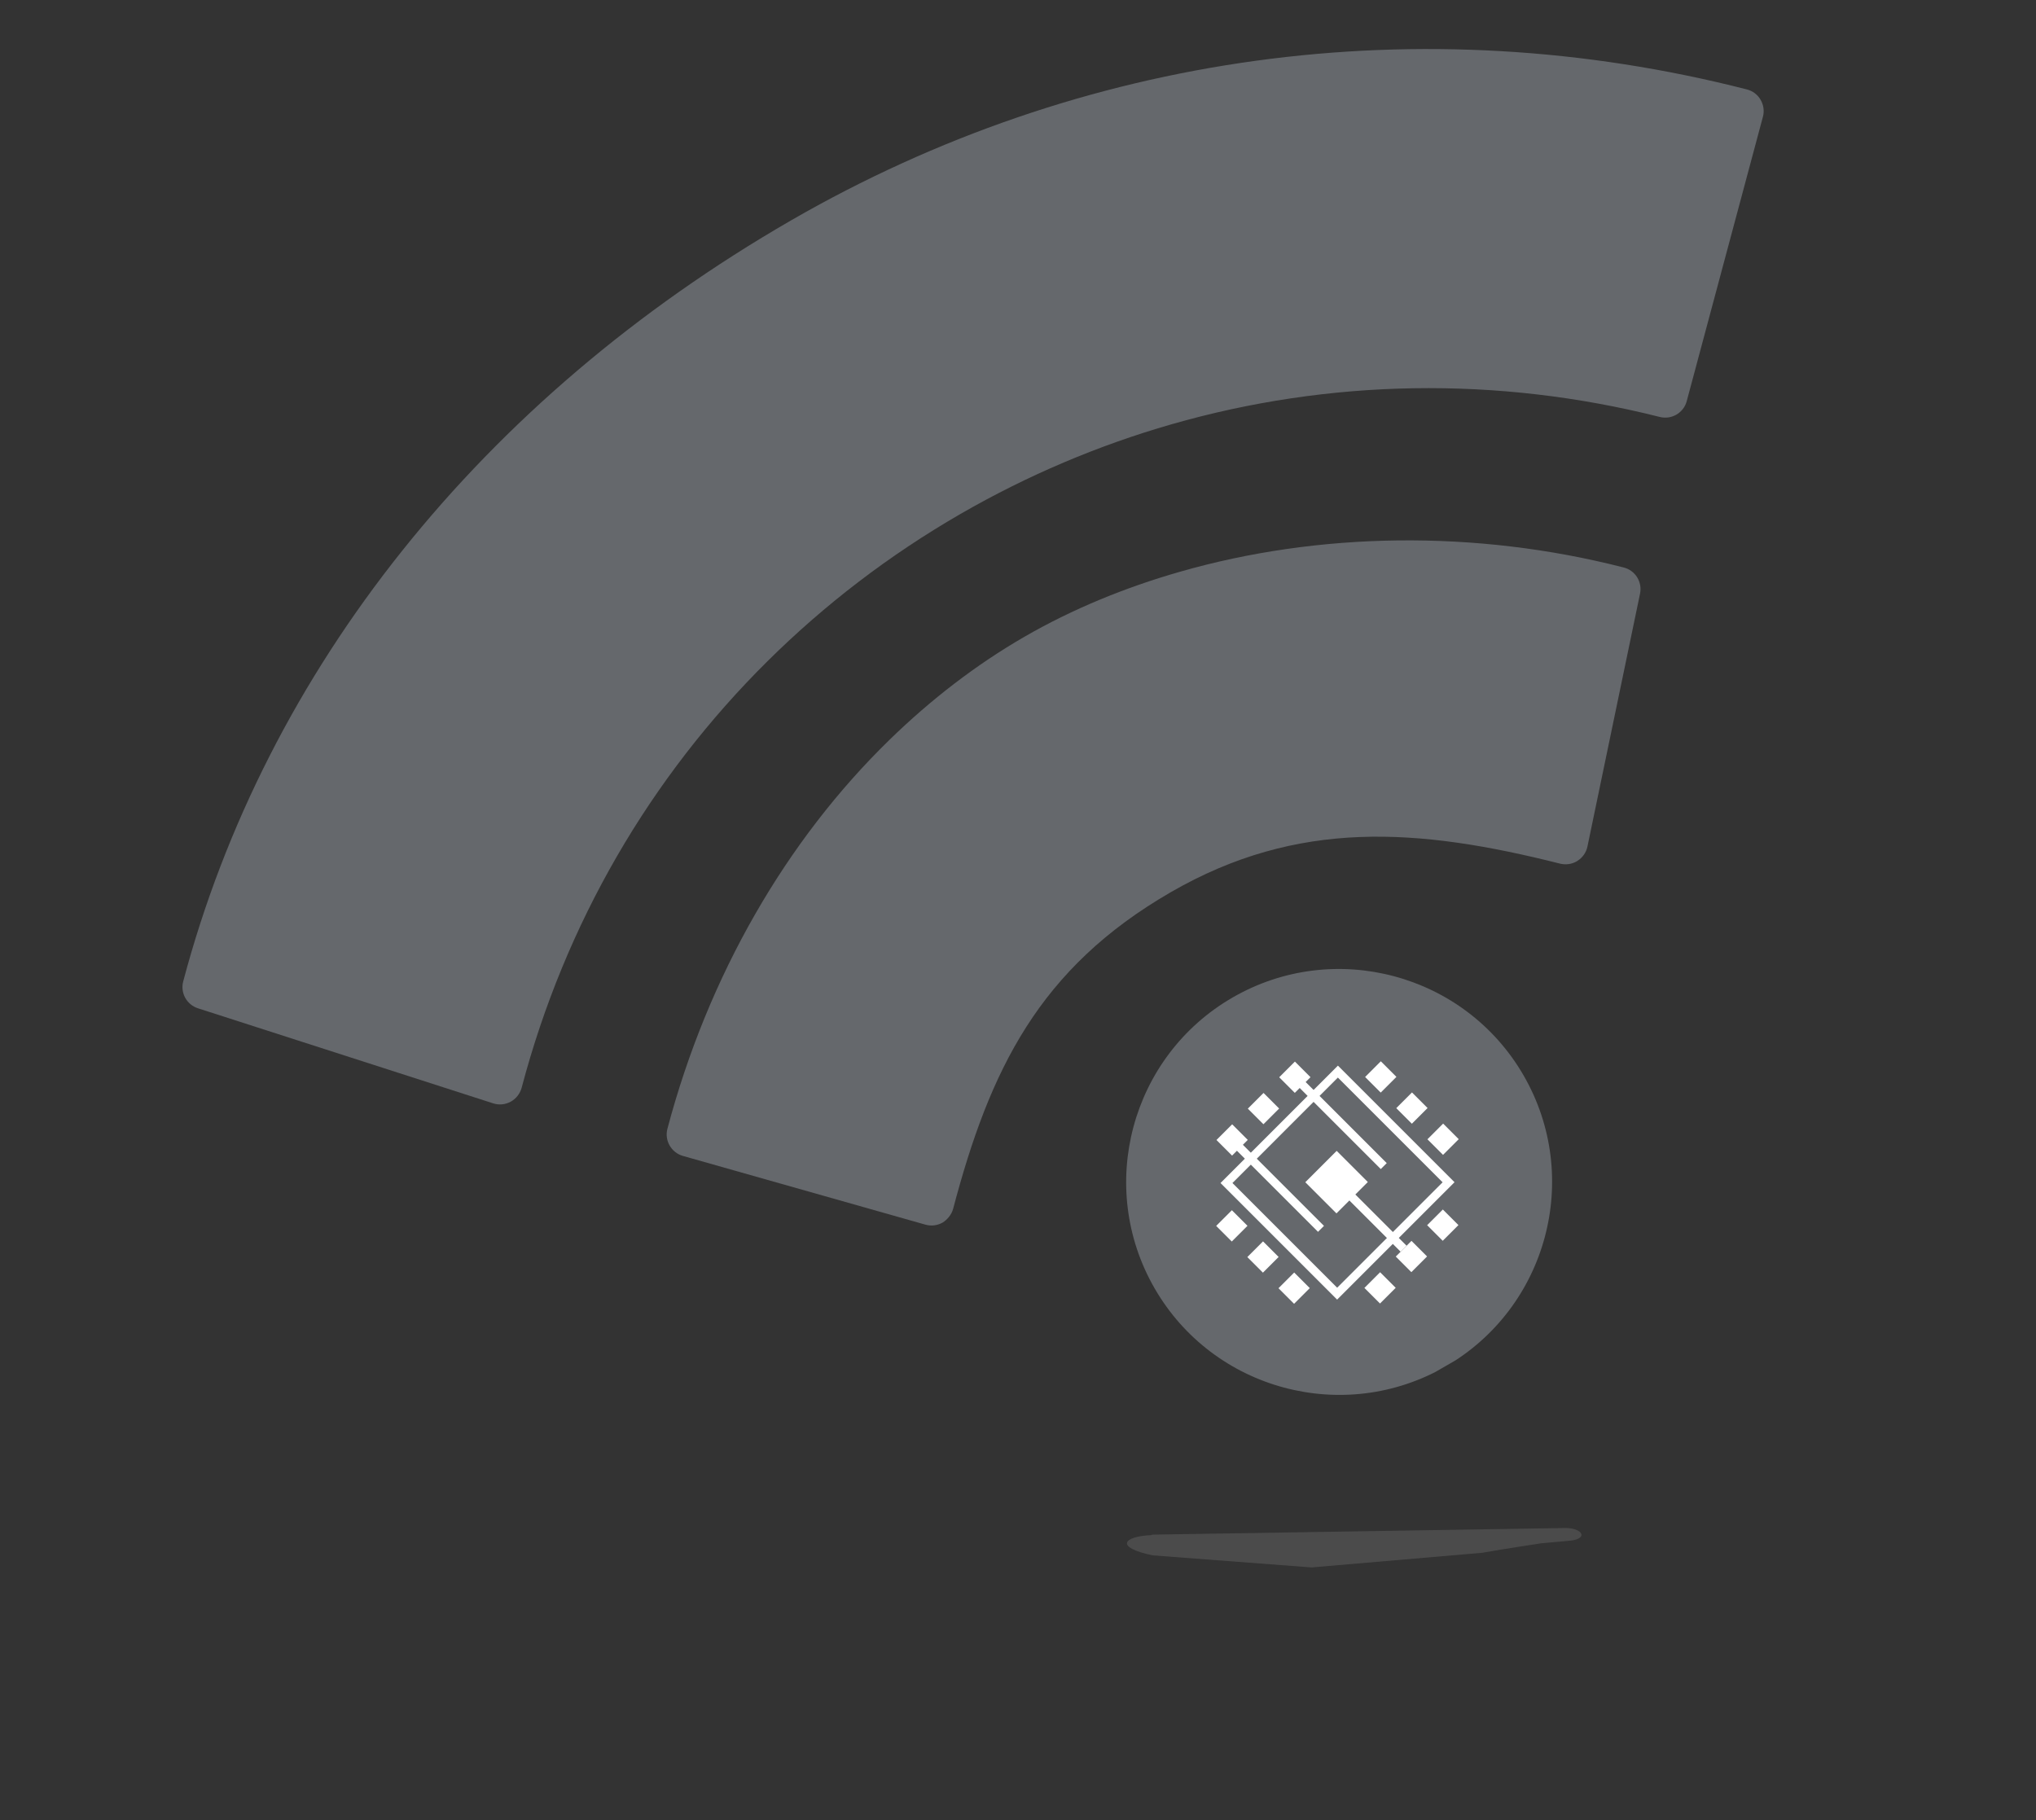 <svg width="878" height="785" viewBox="0 0 878 785" fill="none" xmlns="http://www.w3.org/2000/svg">
<rect x="0" y="0" width="878" height="785" fill="#333333" stroke="none"/>
<g clip-path="url(#clip0)">
<path d="M79.006 423.263C77.695 428.211 80.505 433.298 85.365 434.857L212.684 475.86C215.197 476.673 217.941 476.405 220.252 475.128L220.426 475.028C222.651 473.743 224.246 471.645 224.944 469.175C243.675 398.258 280.364 335.264 331.086 285.057C355.608 260.772 383.387 239.446 414.079 221.726C443.099 204.971 473.694 192.041 505.188 182.992C573.191 163.476 645.482 162.107 715.741 179.82C720.855 181.117 726.026 178.074 727.38 173.02L760.237 50.369C760.913 47.9 760.535 45.266 759.232 43.028C757.962 40.828 755.848 39.208 753.346 38.574C612.844 2.618 466.424 22.71 340.989 95.13C207.759 172.05 114.712 288.587 79.006 423.263Z" fill="#D8E4F2" fill-opacity="0.3"/>
<path d="M441.813 274.603C420.898 286.678 401.446 301.685 383.659 318.997C339.078 362.38 305.347 420.676 287.812 486.826C286.475 491.87 289.458 497.076 294.473 498.522L399.095 528.174C401.579 528.876 404.221 528.551 406.47 527.287C408.428 526.099 410.342 523.874 411.017 521.383C426.85 461.366 448.101 417.573 504.903 384.778C559.593 353.203 611.541 357.02 672.786 372.479C675.254 373.075 677.804 372.711 679.952 371.471L680.236 371.284C682.457 369.91 684.037 367.646 684.561 365.115L707.25 256.014C708.282 250.961 705.213 246.024 700.231 244.755C636.136 228.32 568.53 229.444 508.795 246.6C484.976 253.424 462.372 262.733 441.813 274.603Z" fill="#D8E4F2" fill-opacity="0.3"/>
<path d="M497.93 555.68C523.26 599.553 579.563 614.632 623.427 589.307C667.291 563.982 682.361 507.684 657.036 463.82C631.711 419.956 575.435 404.862 531.562 430.192C487.693 455.508 472.605 511.816 497.93 555.68Z" fill="#D8E4F2" fill-opacity="0.3"/>
<path d="M576.423 496.348L562.897 509.874L576.331 523.309L589.857 509.783L576.423 496.348Z" fill="white"/>
<path d="M627.245 509.87L576.619 560.496L526.335 510.213L576.961 459.586L627.245 509.87ZM576.636 555.374L622.108 509.903L576.944 464.739L531.472 510.211L576.636 555.374Z" fill="white"/>
<path d="M575.943 506.64L573.374 509.21L604.002 539.839L606.572 537.269L575.943 506.64Z" fill="white"/>
<path d="M535.533 493.281L532.963 495.851L568.376 531.264L570.945 528.694L535.533 493.281Z" fill="white"/>
<path d="M562.6 466.214L560.03 468.784L595.443 504.197L598.013 501.627L562.6 466.214Z" fill="white"/>
<path d="M531.36 484.892L524.589 491.663L531.314 498.387L538.084 491.617L531.36 484.892Z" fill="white"/>
<path d="M544.885 471.366L538.115 478.137L544.84 484.862L551.61 478.091L544.885 471.366Z" fill="white"/>
<path d="M558.411 457.84L551.641 464.611L558.366 471.336L565.136 464.565L558.411 457.84Z" fill="white"/>
<path d="M595.154 548.686L588.383 555.457L595.108 562.182L601.879 555.411L595.154 548.686Z" fill="white"/>
<path d="M608.68 535.161L601.91 541.931L608.635 548.656L615.405 541.885L608.68 535.161Z" fill="white"/>
<path d="M622.206 521.635L615.436 528.405L622.16 535.13L628.931 528.359L622.206 521.635Z" fill="white"/>
<path d="M595.463 457.714L588.692 464.485L595.417 471.21L602.188 464.439L595.463 457.714Z" fill="white"/>
<path d="M608.897 471.149L602.126 477.919L608.851 484.644L615.622 477.873L608.897 471.149Z" fill="white"/>
<path d="M622.332 484.583L615.561 491.354L622.286 498.079L629.057 491.308L622.332 484.583Z" fill="white"/>
<path d="M531.234 521.944L524.463 528.714L531.188 535.439L537.959 528.669L531.234 521.944Z" fill="white"/>
<path d="M544.668 535.378L537.897 542.148L544.622 548.873L551.393 542.103L544.668 535.378Z" fill="white"/>
<path d="M558.103 548.812L551.332 555.583L558.057 562.308L564.828 555.537L558.103 548.812Z" fill="white"/>
</g>
<path opacity="0.14" d="M497.109 670.801L565.5 675.996C565.558 676 565.617 676 565.675 676L639.125 669.693C651.217 667.598 657.76 666.677 664.748 665.581L677.5 664.432C685.129 663.387 682.217 659 675.031 659L497.194 661.853C496.934 661.858 496.674 661.932 496.427 662.082C484.808 662.564 480.15 667.226 497.109 670.801Z" fill="#DDDDDD"/>
<defs>
<clipPath id="clip0">
<rect width="782" height="569.05" fill="white" transform="translate(0 292) rotate(-30)"/>
</clipPath>
</defs>
</svg>
